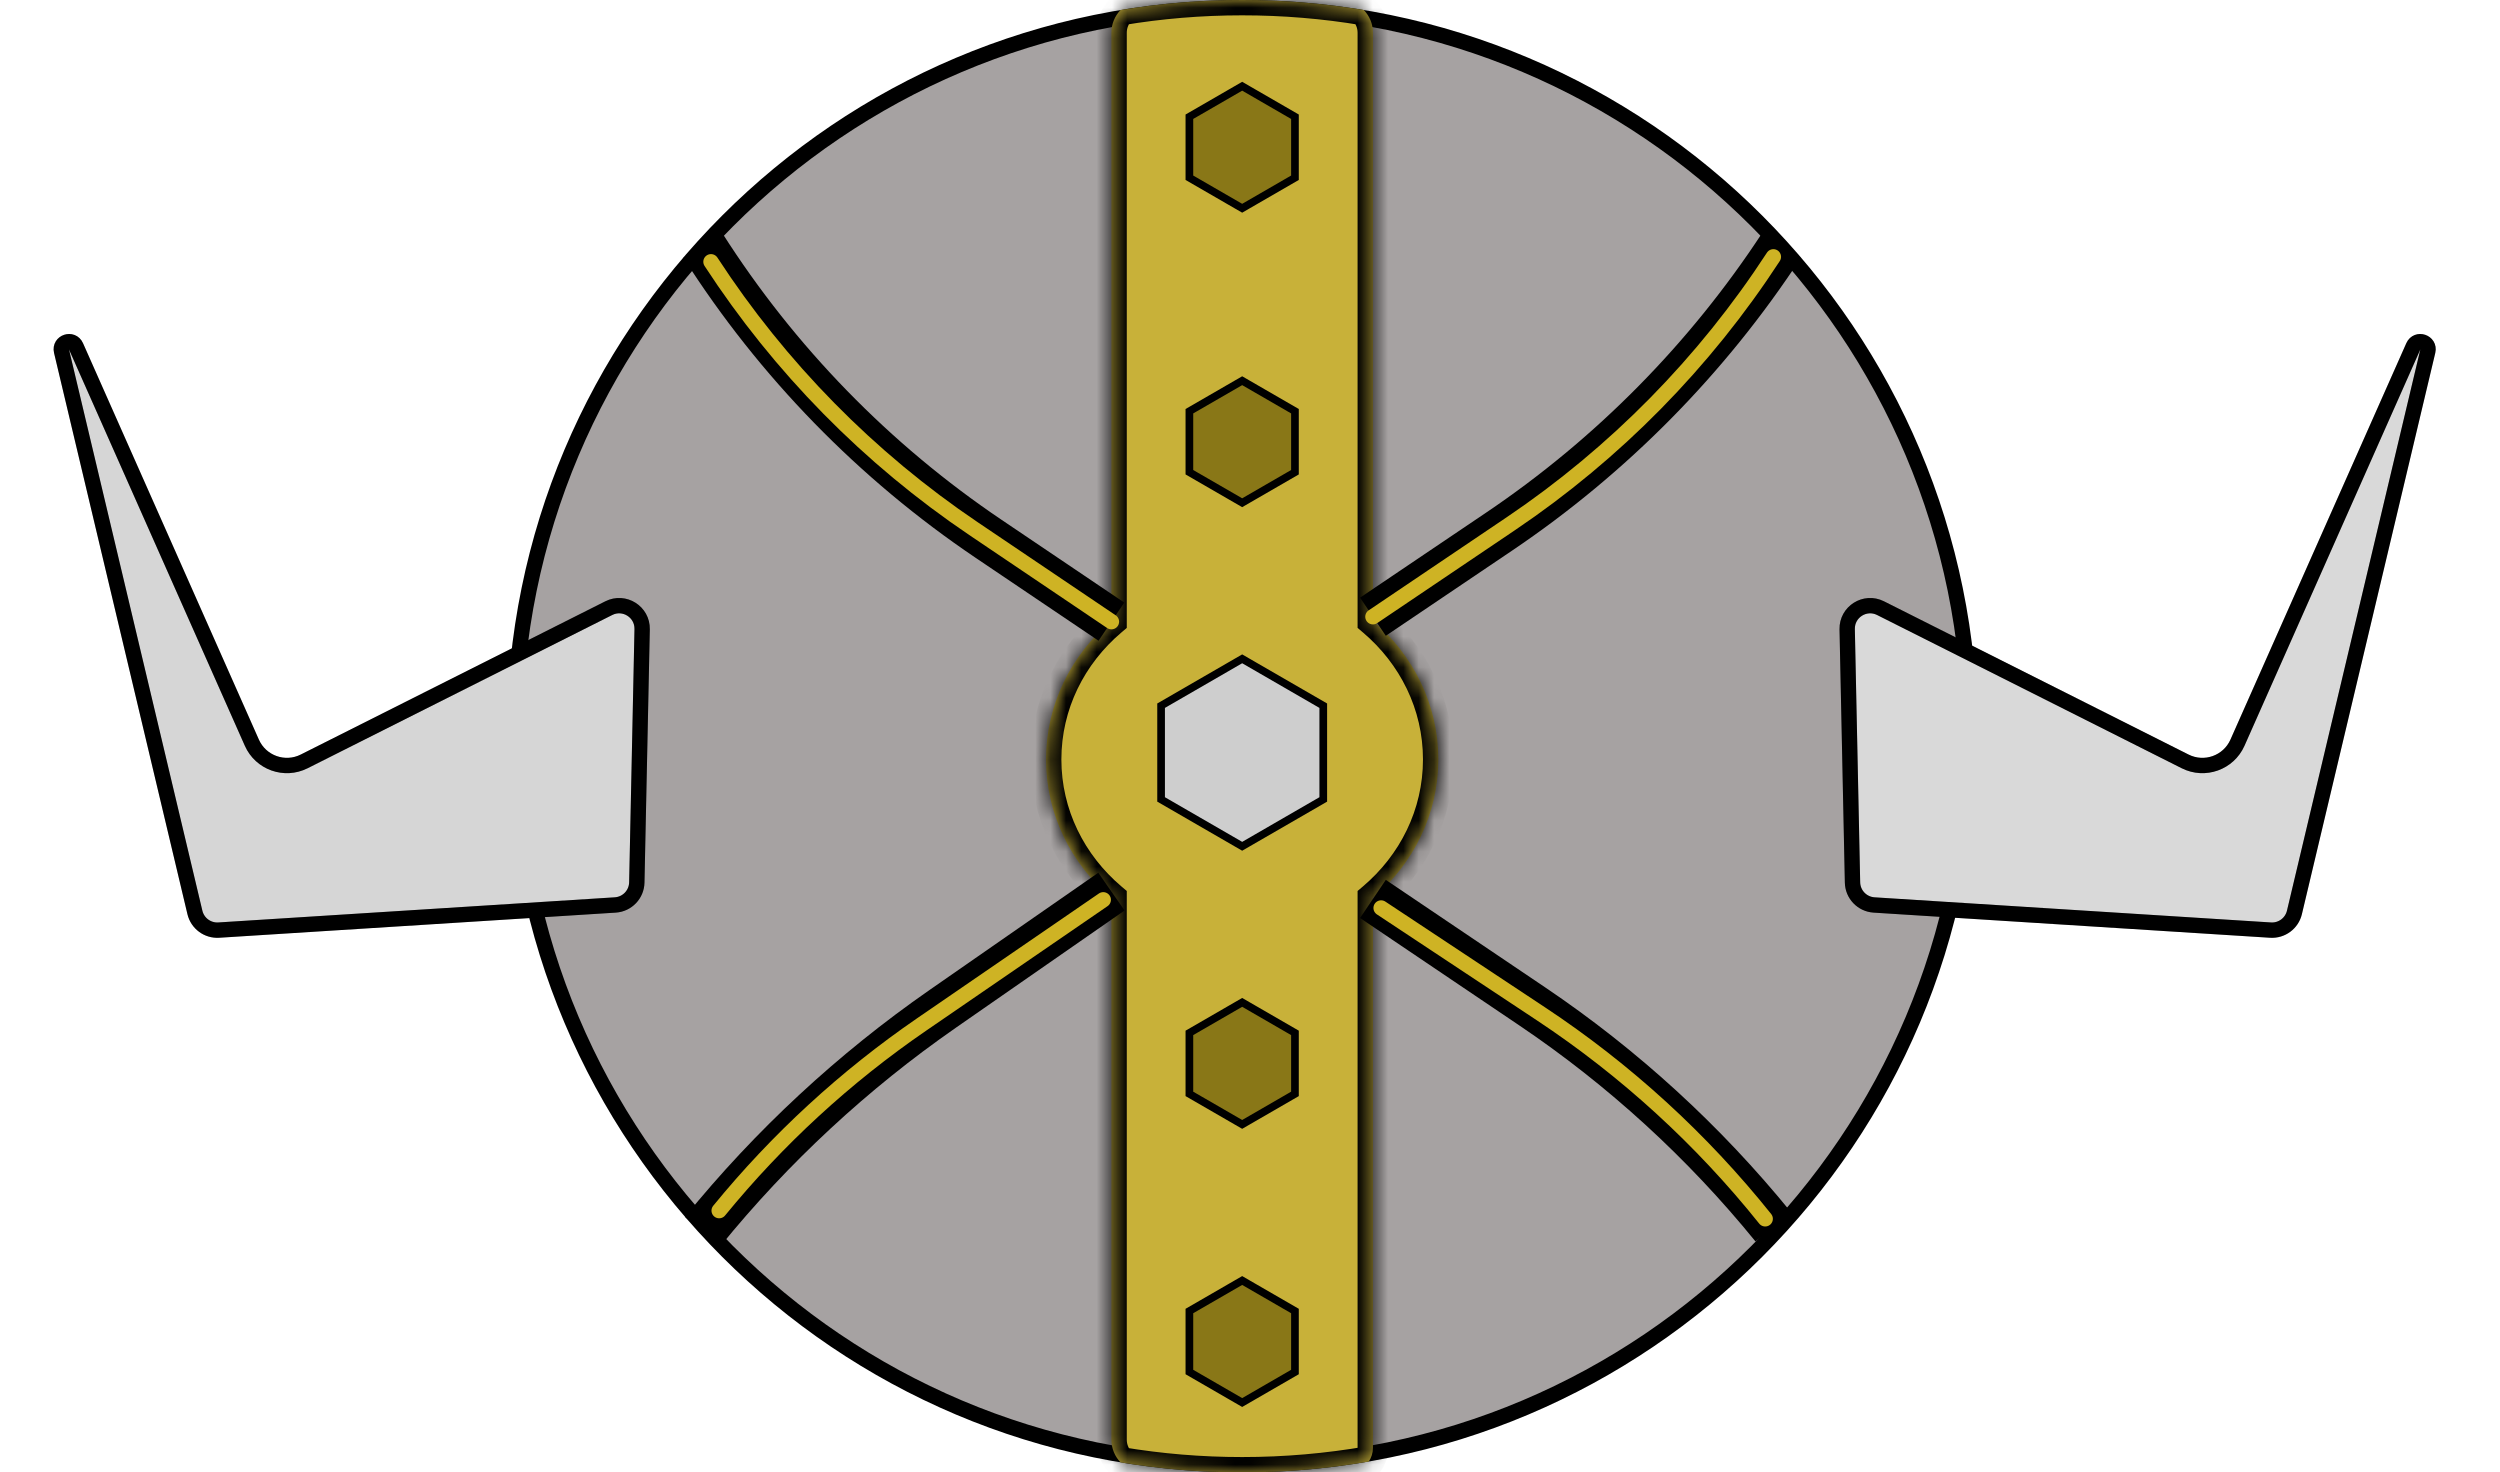 <svg width="163" height="96" viewBox="0 0 163 96" fill="none" xmlns="http://www.w3.org/2000/svg">
<path d="M128.445 48C128.445 21.766 107.198 0.5 80.99 0.5C54.782 0.5 33.535 21.766 33.535 48C33.535 74.234 54.782 95.5 80.99 95.5C107.198 95.5 128.445 74.234 128.445 48Z" fill="#A6A2A2" stroke="black"/>
<mask id="path-2-inside-1_17_37" fill="white">
<path fill-rule="evenodd" clip-rule="evenodd" d="M89.245 95.292C89.415 95.037 89.515 94.731 89.515 94.401V58.555C92.131 56.334 93.778 53.107 93.778 49.516C93.778 45.924 92.131 42.697 89.515 40.477V2.131C89.515 1.557 89.288 1.036 88.919 0.653C86.34 0.224 83.691 0 80.99 0C78.289 0 75.64 0.224 73.06 0.653C72.691 1.036 72.465 1.557 72.465 2.131V40.477C69.849 42.698 68.202 45.925 68.202 49.516C68.202 53.107 69.849 56.334 72.465 58.554V93.869C72.465 94.443 72.691 94.964 73.06 95.347C75.64 95.776 78.289 96 80.99 96C83.805 96 86.563 95.757 89.245 95.292Z"/>
</mask>
<path fill-rule="evenodd" clip-rule="evenodd" d="M89.245 95.292C89.415 95.037 89.515 94.731 89.515 94.401V58.555C92.131 56.334 93.778 53.107 93.778 49.516C93.778 45.924 92.131 42.697 89.515 40.477V2.131C89.515 1.557 89.288 1.036 88.919 0.653C86.34 0.224 83.691 0 80.99 0C78.289 0 75.64 0.224 73.06 0.653C72.691 1.036 72.465 1.557 72.465 2.131V40.477C69.849 42.698 68.202 45.925 68.202 49.516C68.202 53.107 69.849 56.334 72.465 58.554V93.869C72.465 94.443 72.691 94.964 73.06 95.347C75.64 95.776 78.289 96 80.99 96C83.805 96 86.563 95.757 89.245 95.292Z" fill="#C8B139"/>
<path d="M89.245 95.292L90.075 95.849L89.837 96.204L89.416 96.277L89.245 95.292ZM89.515 58.555H88.515V58.092L88.868 57.792L89.515 58.555ZM89.515 40.477L88.868 41.239L88.515 40.94V40.477H89.515ZM88.919 0.653L89.083 -0.333L89.41 -0.279L89.639 -0.041L88.919 0.653ZM73.06 0.653L72.34 -0.04L72.57 -0.279L72.896 -0.333L73.06 0.653ZM72.465 40.477H73.465V40.94L73.112 41.24L72.465 40.477ZM72.465 58.554L73.112 57.792L73.465 58.091V58.554H72.465ZM73.06 95.347L72.896 96.333L72.57 96.279L72.34 96.04L73.06 95.347ZM90.515 94.401C90.515 94.936 90.353 95.435 90.075 95.849L88.414 94.734C88.478 94.639 88.515 94.526 88.515 94.401H90.515ZM90.515 58.555V94.401H88.515V58.555H90.515ZM94.778 49.516C94.778 53.423 92.985 56.922 90.162 59.317L88.868 57.792C91.278 55.747 92.778 52.791 92.778 49.516H94.778ZM90.162 39.715C92.985 42.11 94.778 45.608 94.778 49.516H92.778C92.778 46.24 91.278 43.285 88.868 41.239L90.162 39.715ZM90.515 2.131V40.477H88.515V2.131H90.515ZM89.639 -0.041C90.181 0.521 90.515 1.288 90.515 2.131H88.515C88.515 1.826 88.396 1.551 88.199 1.347L89.639 -0.041ZM88.755 1.639C86.23 1.219 83.636 1 80.99 1V-1C83.746 -1 86.45 -0.772 89.083 -0.333L88.755 1.639ZM80.99 1C78.344 1 75.75 1.219 73.225 1.64L72.896 -0.333C75.53 -0.772 78.234 -1 80.99 -1V1ZM71.465 2.131C71.465 1.288 71.799 0.522 72.34 -0.04L73.781 1.347C73.584 1.551 73.465 1.826 73.465 2.131H71.465ZM71.465 40.477V2.131H73.465V40.477H71.465ZM67.202 49.516C67.202 45.609 68.995 42.111 71.817 39.715L73.112 41.24C70.702 43.285 69.202 46.24 69.202 49.516H67.202ZM71.817 59.317C68.995 56.921 67.202 53.423 67.202 49.516H69.202C69.202 52.791 70.702 55.746 73.112 57.792L71.817 59.317ZM71.465 93.869V58.554H73.465V93.869H71.465ZM72.34 96.04C71.799 95.478 71.465 94.712 71.465 93.869H73.465C73.465 94.174 73.584 94.449 73.781 94.653L72.34 96.04ZM73.225 94.36C75.75 94.781 78.344 95 80.99 95V97C78.234 97 75.53 96.772 72.896 96.333L73.225 94.36ZM80.99 95C83.747 95 86.448 94.762 89.073 94.306L89.416 96.277C86.678 96.752 83.862 97 80.99 97V95Z" fill="black" mask="url(#path-2-inside-1_17_37)"/>
<path d="M19.831 49.644C18.555 50.286 17.001 49.73 16.422 48.425L4.954 22.576C4.707 22.02 3.87 22.302 4.01 22.894L12.708 59.492C12.877 60.203 13.533 60.689 14.262 60.643L40.115 59.004C40.893 58.954 41.504 58.318 41.52 57.538L41.868 41.023C41.892 39.892 40.704 39.143 39.694 39.651L19.831 49.644Z" fill="#D9D9D9"/>
<path d="M19.831 49.644C18.555 50.286 17.001 49.73 16.422 48.425L4.954 22.576C4.707 22.02 3.87 22.302 4.01 22.894L12.708 59.492C12.877 60.203 13.533 60.689 14.262 60.643L40.115 59.004C40.893 58.954 41.504 58.318 41.52 57.538L41.868 41.023C41.892 39.892 40.704 39.143 39.694 39.651L19.831 49.644Z" fill="#C9C9C9" fill-opacity="0.2"/>
<path d="M19.831 49.644C18.555 50.286 17.001 49.73 16.422 48.425L4.954 22.576C4.707 22.02 3.87 22.302 4.01 22.894L12.708 59.492C12.877 60.203 13.533 60.689 14.262 60.643L40.115 59.004C40.893 58.954 41.504 58.318 41.52 57.538L41.868 41.023C41.892 39.892 40.704 39.143 39.694 39.651L19.831 49.644Z" stroke="black"/>
<path d="M19.831 49.644C18.555 50.286 17.001 49.73 16.422 48.425L4.954 22.576C4.707 22.02 3.87 22.302 4.01 22.894L12.708 59.492C12.877 60.203 13.533 60.689 14.262 60.643L40.115 59.004C40.893 58.954 41.504 58.318 41.52 57.538L41.868 41.023C41.892 39.892 40.704 39.143 39.694 39.651L19.831 49.644Z" stroke="black" stroke-opacity="0.2"/>
<path d="M142.473 49.644C143.749 50.286 145.303 49.73 145.882 48.425L157.35 22.576C157.597 22.02 158.434 22.302 158.294 22.894L149.596 59.492C149.427 60.203 148.771 60.689 148.042 60.643L122.189 59.004C121.411 58.954 120.8 58.318 120.784 57.538L120.436 41.023C120.412 39.892 121.6 39.143 122.61 39.651L142.473 49.644Z" fill="#D9D9D9"/>
<path d="M142.473 49.644C143.749 50.286 145.303 49.73 145.882 48.425L157.35 22.576C157.597 22.02 158.434 22.302 158.294 22.894L149.596 59.492C149.427 60.203 148.771 60.689 148.042 60.643L122.189 59.004C121.411 58.954 120.8 58.318 120.784 57.538L120.436 41.023C120.412 39.892 121.6 39.143 122.61 39.651L142.473 49.644Z" stroke="black"/>
<path d="M142.473 49.644C143.749 50.286 145.303 49.73 145.882 48.425L157.35 22.576C157.597 22.02 158.434 22.302 158.294 22.894L149.596 59.492C149.427 60.203 148.771 60.689 148.042 60.643L122.189 59.004C121.411 58.954 120.8 58.318 120.784 57.538L120.436 41.023C120.412 39.892 121.6 39.143 122.61 39.651L142.473 49.644Z" stroke="black" stroke-opacity="0.2"/>
<path d="M72.465 40.533L64.457 35.131C57 30.101 50.657 23.589 45.823 16V16" stroke="black" stroke-width="3"/>
<path d="M72.465 40.533L63.475 34.469C56.662 29.873 50.841 23.955 46.356 17.067V17.067" stroke="#CEB324" stroke-linecap="round"/>
<path d="M89.515 40.211L97.747 34.658C105.061 29.724 111.319 23.381 116.157 16V16" stroke="black" stroke-width="3"/>
<path d="M89.515 40.211L98.505 34.147C105.318 29.551 111.139 23.634 115.624 16.745V16.745" stroke="#CEB324" stroke-linecap="round"/>
<path d="M89.515 58.61L99.897 65.614C105.819 69.608 111.118 74.456 115.624 80V80" stroke="black" stroke-width="3"/>
<path d="M90.048 59.2L100.472 66.104C106.009 69.771 110.941 74.279 115.091 79.467V79.467" stroke="#CEB324" stroke-linecap="round"/>
<path d="M72.465 58.133L61.466 65.776C55.597 69.854 50.331 74.738 45.823 80.285V80.285" stroke="black" stroke-width="3"/>
<path d="M71.932 58.667L60.082 66.801C55.132 70.199 50.69 74.284 46.889 78.933V78.933" stroke="#CEB324" stroke-linecap="round"/>
<path d="M77.548 89.456L80.99 91.445L84.431 89.456V85.478L80.99 83.489L77.548 85.478V89.456Z" fill="#897717" stroke="black" stroke-width="0.5"/>
<path d="M75.703 52.122L80.99 55.178L86.277 52.122V46.011L80.99 42.955L75.703 46.011V52.122Z" fill="#CECECE" stroke="black" stroke-width="0.5"/>
<path d="M77.548 71.322L80.99 73.311L84.431 71.322V67.344L80.99 65.355L77.548 67.344V71.322Z" fill="#897717" stroke="black" stroke-width="0.5"/>
<path d="M77.548 11.589L80.99 13.578L84.431 11.589V7.611L80.99 5.622L77.548 7.611V11.589Z" fill="#897717" stroke="black" stroke-width="0.5"/>
<path d="M77.548 30.789L80.99 32.778L84.431 30.789V26.811L80.99 24.822L77.548 26.811V30.789Z" fill="#897717" stroke="black" stroke-width="0.5"/>
</svg>

